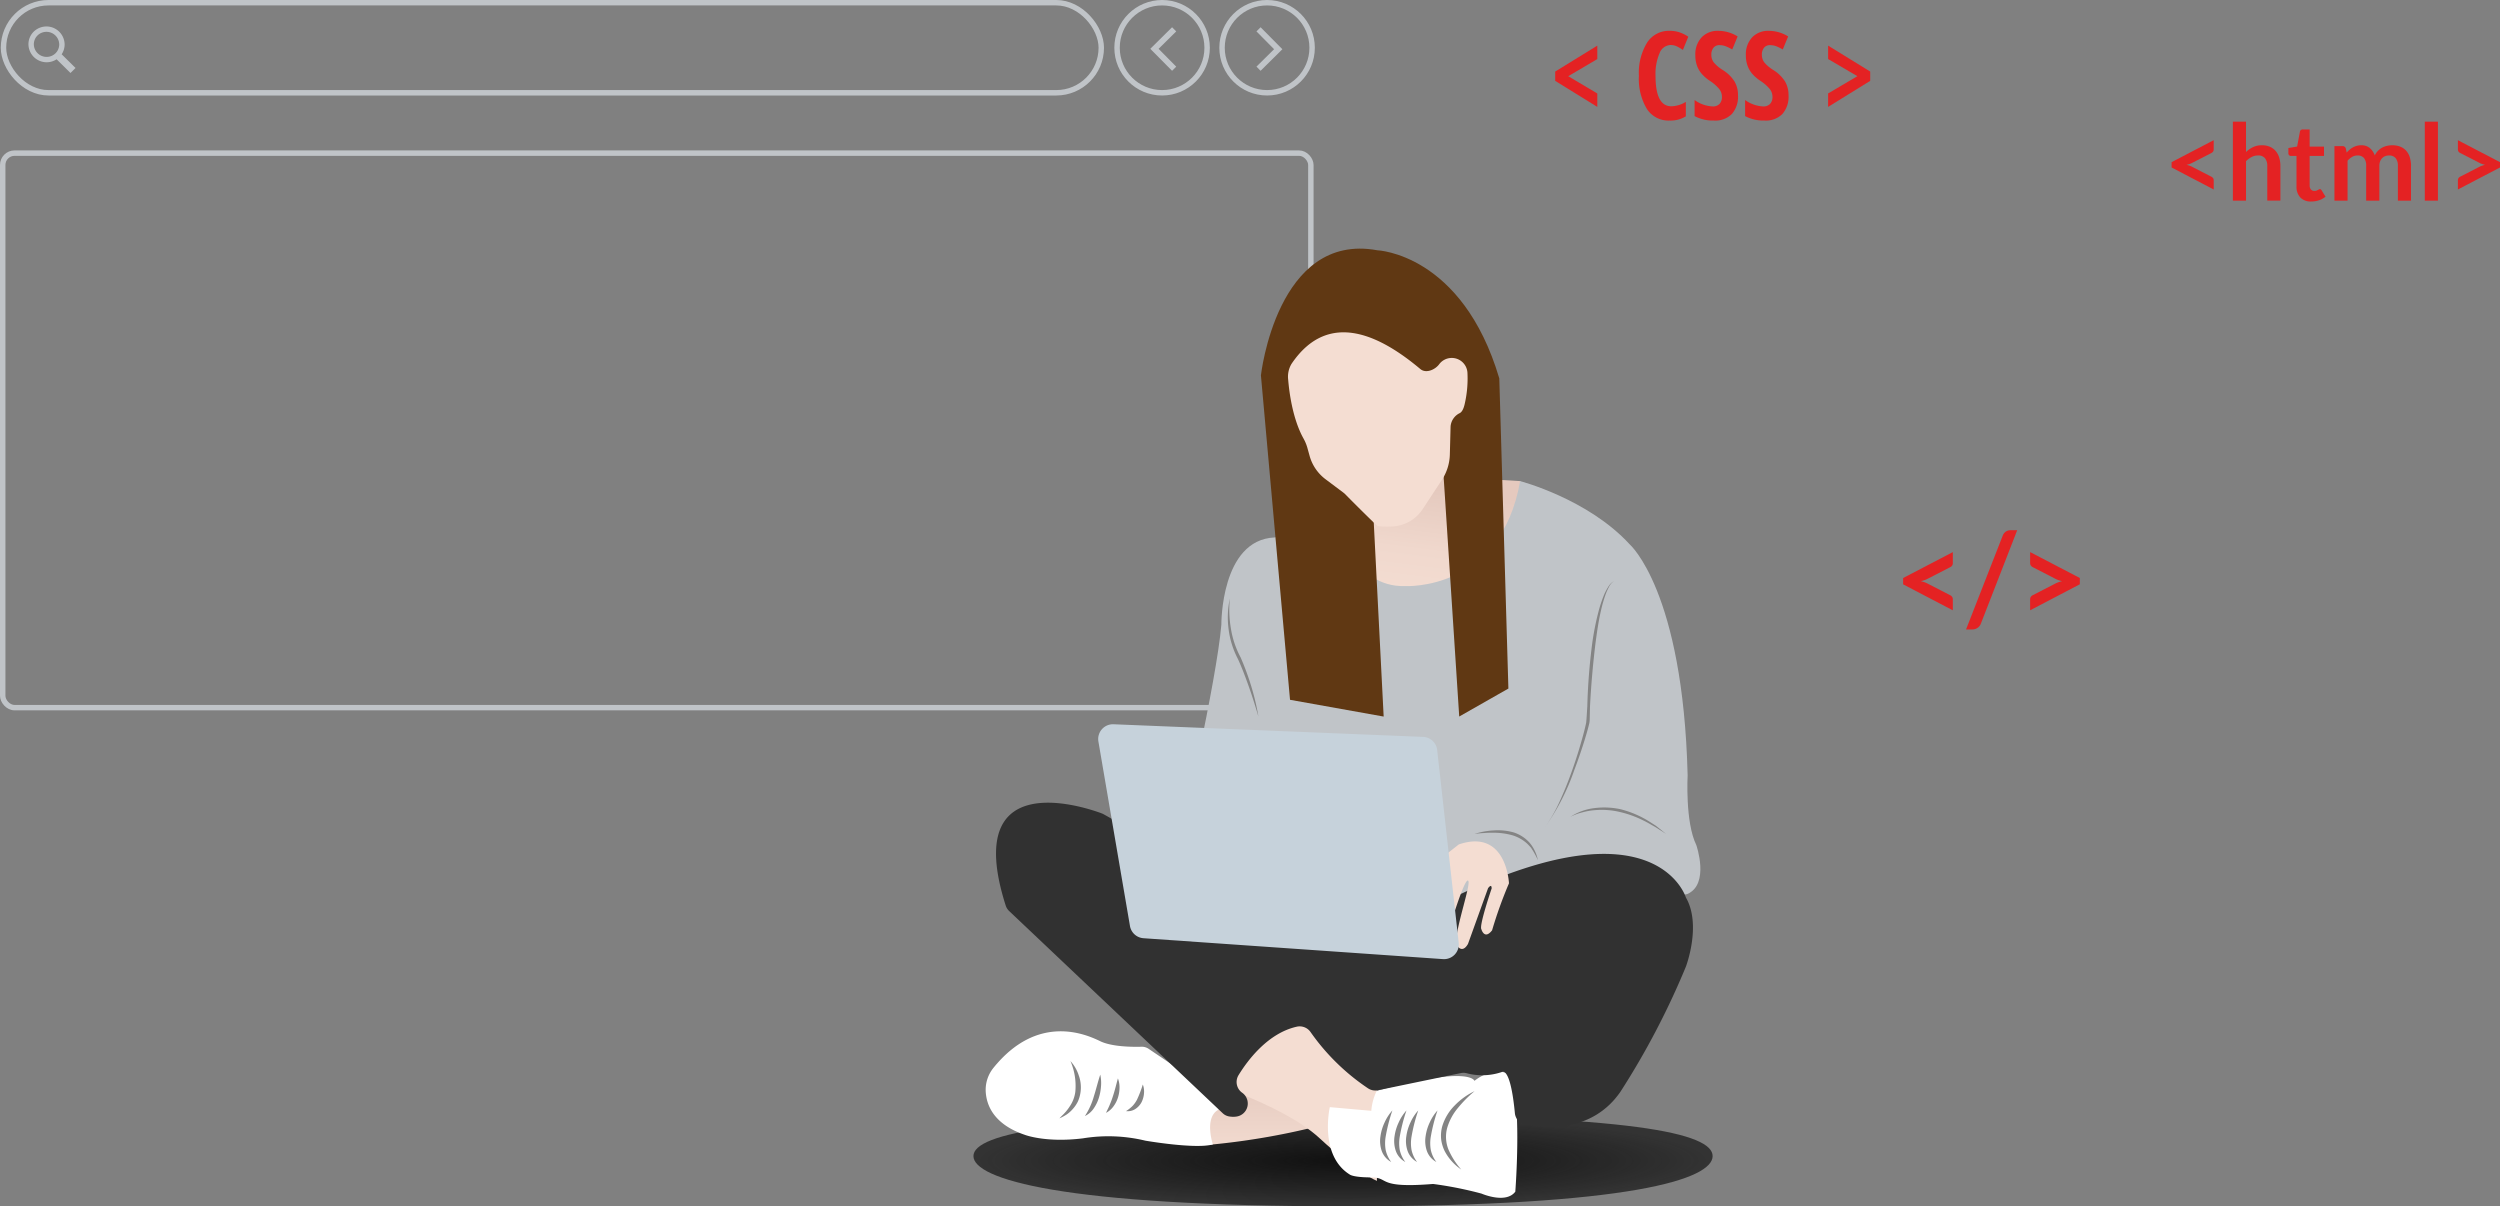 <svg xmlns="http://www.w3.org/2000/svg" xmlns:xlink="http://www.w3.org/1999/xlink" width="448.781" height="216.553" viewBox="0 0 448.781 216.553"><rect x="0" y="0" width="448.781" height="216.553" fill="#808080" stroke="none"/><defs><style>.a{fill:#e42223;}.b{fill:none;stroke:#c0c4c8;stroke-miterlimit:10;stroke-width:0.974px;}.c{fill:#c0c4c8;}.d{fill:url(#a);}.e{fill:url(#b);}.f{fill:url(#c);}.g{fill:#f4ddd2;}.h{fill:#fff;}.i{fill:#313131;}.j{fill:#603813;}.k{fill:#c6d2db;}.l{fill:#848484;}</style><radialGradient id="a" cx="0.5" cy="0.5" r="0.5" gradientUnits="objectBoundingBox"><stop offset="0" stop-color="#111"/><stop offset="1" stop-opacity="0.6"/></radialGradient><linearGradient id="b" x1="0.534" y1="0.176" x2="0.375" y2="1.024" gradientUnits="objectBoundingBox"><stop offset="0" stop-color="#e5c9be"/><stop offset="0.028" stop-color="#e5cabf"/><stop offset="0.522" stop-color="#f0d8cd"/><stop offset="0.945" stop-color="#f4ddd2"/></linearGradient><linearGradient id="c" x1="0.5" y1="0.065" x2="0.5" y2="1.544" xlink:href="#b"/></defs><g transform="translate(-1167.663 -1787.382)"><g transform="translate(1557.492 1809.223)"><path class="a" d="M959.52,1.1l7.556-3.94v1.679a.662.662,0,0,1-.1.348.776.776,0,0,1-.315.272L963.2,1.238a3.2,3.2,0,0,1-.463.2c-.162.054-.336.1-.52.148q.276.067.52.148a3.154,3.154,0,0,1,.463.2l3.463,1.784a.77.77,0,0,1,.315.272.66.66,0,0,1,.1.348V6.008l-7.556-3.95Z" transform="translate(-959.52 6.166)"/><path class="a" d="M988.782,2.484V-11.694h2.357v5.448a5,5,0,0,1,1.259-.878,3.656,3.656,0,0,1,1.612-.334,3.5,3.5,0,0,1,1.422.272,2.812,2.812,0,0,1,1.035.763,3.344,3.344,0,0,1,.63,1.174,4.983,4.983,0,0,1,.215,1.5v6.23h-2.356v-6.23a2.091,2.091,0,0,0-.415-1.388,1.539,1.539,0,0,0-1.245-.491,2.454,2.454,0,0,0-1.145.277,4.1,4.1,0,0,0-1.011.754V2.484Z" transform="translate(-977.782 11.694)"/><path class="a" d="M1019.38,4.948a2.573,2.573,0,0,1-1.955-.721,2.763,2.763,0,0,1-.687-1.989V-3.228h-.992a.475.475,0,0,1-.329-.124.474.474,0,0,1-.138-.372v-.935l1.574-.258.5-2.671a.473.473,0,0,1,.176-.3.56.56,0,0,1,.348-.1h1.221v3.082h2.576v1.679h-2.576v5.3a1.039,1.039,0,0,0,.229.715.777.777,0,0,0,.611.258A1.113,1.113,0,0,0,1020.3,3a2.071,2.071,0,0,0,.257-.11q.109-.058.2-.11a.328.328,0,0,1,.172-.053.27.27,0,0,1,.172.053.8.8,0,0,1,.143.158l.706,1.145a3.564,3.564,0,0,1-1.183.649A4.4,4.4,0,0,1,1019.38,4.948Z" transform="translate(-994.317 9.382)"/><path class="a" d="M1037.282,9.516V-.273h1.441a.579.579,0,0,1,.6.429l.152.725a5.536,5.536,0,0,1,.539-.525,3.464,3.464,0,0,1,.6-.41,3.251,3.251,0,0,1,.687-.272,3.048,3.048,0,0,1,.806-.1,2.286,2.286,0,0,1,1.522.5,3.02,3.02,0,0,1,.892,1.331,2.987,2.987,0,0,1,.572-.835,3.155,3.155,0,0,1,.754-.568,3.484,3.484,0,0,1,.873-.324,4.192,4.192,0,0,1,.93-.105,3.909,3.909,0,0,1,1.441.248,2.771,2.771,0,0,1,1.059.725,3.2,3.2,0,0,1,.653,1.164,5.077,5.077,0,0,1,.224,1.574v6.23h-2.357V3.286a2.094,2.094,0,0,0-.41-1.407,1.506,1.506,0,0,0-1.2-.473,1.8,1.8,0,0,0-.672.124,1.6,1.6,0,0,0-.544.358,1.627,1.627,0,0,0-.367.587,2.28,2.28,0,0,0-.134.811v6.23h-2.366V3.286a2.131,2.131,0,0,0-.4-1.431,1.477,1.477,0,0,0-1.168-.448,1.891,1.891,0,0,0-.949.253,3.2,3.2,0,0,0-.825.692V9.516Z" transform="translate(-1008.049 4.662)"/><path class="a" d="M1082.784-11.694V2.484h-2.357V-11.694Z" transform="translate(-1034.975 11.694)"/><path class="a" d="M1096.238,6.008V4.329a.659.659,0,0,1,.1-.348.767.767,0,0,1,.315-.272l3.463-1.784a4.549,4.549,0,0,1,.983-.344c-.185-.044-.357-.094-.52-.148a3.174,3.174,0,0,1-.463-.2l-3.463-1.774a.772.772,0,0,1-.315-.272.661.661,0,0,1-.1-.348V-2.836l7.557,3.94v.954Z" transform="translate(-1044.842 6.166)"/></g><g transform="translate(1446.842 1792.912)"><path class="a" d="M1228.838-142.9l-7.557-4.674v-1.672l7.557-4.653v2.413l-5.221,3.076,5.221,3.1Z" transform="translate(-1221.28 156.56)"/><path class="a" d="M1256.183-156.519a2.2,2.2,0,0,0-1.978,1.469,9.4,9.4,0,0,0-.724,4.084q0,5.446,2.841,5.446a5.191,5.191,0,0,0,2.6-.794v2.595a5.216,5.216,0,0,1-2.937.761,4.614,4.614,0,0,1-4.069-2.106,10.526,10.526,0,0,1-1.42-5.923,10.416,10.416,0,0,1,1.463-5.95,4.662,4.662,0,0,1,4.068-2.133,5.723,5.723,0,0,1,1.646.236,6.59,6.59,0,0,1,1.688.825l-.965,2.369a8.563,8.563,0,0,0-1.029-.605A2.623,2.623,0,0,0,1256.183-156.519Z" transform="translate(-1235.472 159.07)"/><path class="a" d="M1277.719-147.493a4.7,4.7,0,0,1-1.109,3.366,4.206,4.206,0,0,1-3.2,1.168,7.036,7.036,0,0,1-3.484-.8v-2.883a6.034,6.034,0,0,0,3.227,1.147,1.625,1.625,0,0,0,1.259-.461,1.781,1.781,0,0,0,.423-1.254,2.278,2.278,0,0,0-.5-1.431,7.509,7.509,0,0,0-1.662-1.443,7.4,7.4,0,0,1-1.527-1.334,4.809,4.809,0,0,1-.8-1.431,5.469,5.469,0,0,1-.284-1.844,4.445,4.445,0,0,1,1.12-3.194,3.949,3.949,0,0,1,3.007-1.179,6.583,6.583,0,0,1,3.463,1.008l-.965,2.337a9.3,9.3,0,0,0-1.077-.536,3.1,3.1,0,0,0-1.206-.236,1.324,1.324,0,0,0-1.088.466,1.951,1.951,0,0,0-.381,1.27,2.2,2.2,0,0,0,.456,1.383,6.751,6.751,0,0,0,1.592,1.34,6.617,6.617,0,0,1,2.138,2.1A4.882,4.882,0,0,1,1277.719-147.493Z" transform="translate(-1244.906 159.07)"/><path class="a" d="M1295.353-147.493a4.7,4.7,0,0,1-1.109,3.366,4.206,4.206,0,0,1-3.2,1.168,7.032,7.032,0,0,1-3.483-.8v-2.883a6.03,6.03,0,0,0,3.226,1.147,1.626,1.626,0,0,0,1.26-.461,1.781,1.781,0,0,0,.423-1.254,2.278,2.278,0,0,0-.5-1.431,7.508,7.508,0,0,0-1.662-1.443,7.4,7.4,0,0,1-1.528-1.334,4.814,4.814,0,0,1-.8-1.431,5.469,5.469,0,0,1-.284-1.844,4.445,4.445,0,0,1,1.12-3.194,3.95,3.95,0,0,1,3.007-1.179,6.584,6.584,0,0,1,3.463,1.008l-.965,2.337a9.3,9.3,0,0,0-1.077-.536,3.1,3.1,0,0,0-1.206-.236,1.323,1.323,0,0,0-1.088.466,1.951,1.951,0,0,0-.381,1.27,2.2,2.2,0,0,0,.456,1.383,6.745,6.745,0,0,0,1.592,1.34,6.622,6.622,0,0,1,2.138,2.1A4.883,4.883,0,0,1,1295.353-147.493Z" transform="translate(-1253.47 159.07)"/><path class="a" d="M1316.531-145.315l5.252-3.1-5.252-3.076V-153.9l7.557,4.653v1.672l-7.557,4.674Z" transform="translate(-1267.541 156.56)"/></g><g transform="translate(1509.297 1882.561)"><path class="a" d="M1102.961-130.319l8.922-4.653v1.982a.784.784,0,0,1-.113.412.917.917,0,0,1-.372.321l-4.089,2.1a3.749,3.749,0,0,1-.547.231c-.191.064-.4.122-.614.175.218.052.423.111.614.175a3.753,3.753,0,0,1,.547.231l4.089,2.107a.911.911,0,0,1,.372.321.782.782,0,0,1,.113.411v1.983l-8.922-4.664Z" transform="translate(-1102.961 138.903)"/><path class="a" d="M1123.793-124.523a1.649,1.649,0,0,1-.259.451,1.546,1.546,0,0,1-.361.321,1.694,1.694,0,0,1-.428.2,1.519,1.519,0,0,1-.44.068h-1.172l6.579-16.829a1.586,1.586,0,0,1,.552-.727,1.47,1.47,0,0,1,.867-.254h1.183Z" transform="translate(-1109.837 141.296)"/><path class="a" d="M1139.636-124.529v-1.983a.783.783,0,0,1,.112-.411.913.913,0,0,1,.372-.321l4.089-2.107a5.375,5.375,0,0,1,1.16-.405q-.326-.079-.614-.175a3.725,3.725,0,0,1-.546-.231l-4.089-2.1a.919.919,0,0,1-.372-.321.785.785,0,0,1-.112-.412v-1.982l8.921,4.653v1.126Z" transform="translate(-1116.836 138.903)"/></g><g transform="translate(1168.15 1787.869)"><rect class="b" width="197.066" height="16.17" rx="8.085" transform="translate(0.141)"/><g transform="translate(200.038)"><ellipse class="b" cx="8.085" cy="8.085" rx="8.085" ry="8.085" transform="translate(0)"/><ellipse class="b" cx="8.085" cy="8.085" rx="8.085" ry="8.085" transform="translate(18.847)"/><path class="c" d="M-366.611-1377.794l-3.91,3.873,3.91,3.947.745-.745-3.165-3.2,3.165-3.128Z" transform="translate(376.488 1382.197)"/><path class="c" d="M-331.989-1369.974l3.91-3.873-3.91-3.947-.745.745,3.165,3.2-3.165,3.128Z" transform="translate(357.756 1382.197)"/></g><path class="c" d="M-292.24-1370.665l-2.491-2.462a3.173,3.173,0,0,0,.534-1.768,3.268,3.268,0,0,0-3.258-3.224,3.293,3.293,0,0,0-2.294.934,3.183,3.183,0,0,0-.943,2.269,3.267,3.267,0,0,0,3.258,3.224h.013a3.261,3.261,0,0,0,1.785-.536l2.49,2.462Zm-2.927-4.23a2.227,2.227,0,0,1-.66,1.586,2.286,2.286,0,0,1-1.6.655h-.01a2.293,2.293,0,0,1-2.287-2.26,2.226,2.226,0,0,1,.659-1.586,2.278,2.278,0,0,1,1.608-.655A2.293,2.293,0,0,1-295.168-1374.9Z" transform="translate(305.311 1382.382)"/><rect class="b" width="234.829" height="99.542" rx="2.124" transform="translate(0 27)"/></g><g transform="translate(1342.408 1832.015)"><path class="d" d="M114.656,0c51.414,0,65.7,3.295,65.7,7.378S166.07,16.4,114.656,16.4,47.663,11.461,47.663,7.378,63.242,0,114.656,0Z" transform="translate(-47.663 155.521)"/><g transform="translate(2.19 0)"><path class="e" d="M299.588,110.3s.779,1.428.208,1.9l-6.175,1.446,2.823,9.13,11.563,5.033,18.362-5.336s3.395-12.4,3.395-12.957-2.355-3.672-2.355-3.672-5.709-.42-8.956-.321a20.367,20.367,0,0,0-2.832.321c-.747.181-1.338-1.108-3.317-2.841Z" transform="translate(-231.463 -64.109)"/><path class="c" d="M264.556,170.2s6.513-28.409,7.344-38.387c0,0-.138-15.244,9.563-15.66l11.086-2.495s2.911,11.5,12.334,11.225c0,0,17.184.97,20.648-18.847,0,0,12.2,3.187,19.678,11.363,0,0,9.562,8.315,10.393,41.435,0,0-.468,8.436,1.559,12.542,0,0,2.442,7.016-1.612,8.783l-1.871.364-30.427-3.9s-6.608,4-12.688,7.431Z" transform="translate(-229.586 -64.306)"/><path class="f" d="M271.431,224.633l18.154-4.781.589,9.112a128.091,128.091,0,0,1-19.747,3.5C258.4,233.745,271.431,224.633,271.431,224.633Z" transform="translate(-229.636 -71.657)"/><path class="g" d="M287.149,205.778l12.823,16.089V238.1s-3.469-1.351-10.329-7.691-22.865-11.017-22.865-11.017Z" transform="translate(-229.73 -70.748)"/><path class="h" d="M256.43,214.768a2.157,2.157,0,0,0-1.278-.373c-1.539.044-5.308.032-7.423-1-2.587-1.261-11.209-5.031-19.145,4.778a6.264,6.264,0,0,0-1.4,4.26c.133,2.45,1.422,5.87,7,7.769,0,0,3.742,1.469,10.445.637a28.257,28.257,0,0,1,11.208.415s8.956,1.559,12.126.675c0,0-1.556-4.622.841-6.139a1.384,1.384,0,0,0,.64-1.6c-.33-.954-1.41-2.342-4.553-3.851a10.037,10.037,0,0,1-1.279-.72Z" transform="translate(-227.172 -71.125)"/><path class="h" d="M300.647,226.4l-7.449-.659s-1.975,8.626,3.569,12.091c0,0,.555.52,3.88.52s.866,2.009,11.086,1.178a66.862,66.862,0,0,1,8.7,1.732s4.366,1.905,6.063-.347c0,0,1.42-18.4-1.386-21.237,0,0-2.676-1.23-5.95,1.342,0,0-.7-2.832-17.539,1.793A9.785,9.785,0,0,0,300.647,226.4Z" transform="translate(-231.414 -71.627)"/><path class="i" d="M273.357,219.823h0a2.356,2.356,0,0,1-.659-3.159c1.679-2.733,5.277-7.523,10.424-8.695a2.378,2.378,0,0,1,2.5.953,39.234,39.234,0,0,0,10.323,10.107,2.364,2.364,0,0,0,1.79.341l14.856-3.077a2.291,2.291,0,0,1,1.141.046,10.938,10.938,0,0,0,6.217-.234s1.525-1.294,2.353,7.36a2.373,2.373,0,0,0,1.907,2.112c3.632.7,12.023,1.36,17.047-5.938a140.228,140.228,0,0,0,11.745-22.45s2.858-7.483,0-12.42c0,0-6.859-22.776-58.572,9.388a2.373,2.373,0,0,1-2.411.063L248.49,169.833a2.458,2.458,0,0,0-.318-.149c-2.229-.844-25.445-9.1-17.272,16.527a2.394,2.394,0,0,0,.632,1l38.3,36.262a2.216,2.216,0,0,0,1.014.568,4.065,4.065,0,0,0,1.508.051A2.366,2.366,0,0,0,273.357,219.823Z" transform="translate(-227.3 -68.292)"/><path class="j" d="M300.111,107.746l1.923,37.677-16.81-3.01L280,84.17s2.875-25.776,20.891-22.45c0,0,15.244.554,21.9,23l1.634,55.675-8.827,5.023-2.854-43.861Z" transform="translate(-230.584 -61.424)"/><path class="g" d="M285.231,86.012c.186,2.247.792,6.973,2.711,10.468a7.837,7.837,0,0,1,.71,1.661l.425,1.528a7.872,7.872,0,0,0,2.862,4.192l3.216,2.412a2.857,2.857,0,0,1,.334.294c.918.949,5.619,5.637,5.807,5.7a14.128,14.128,0,0,0,2.881.054,6.909,6.909,0,0,0,5.191-3.089l3.451-5.248a8.733,8.733,0,0,0,1.431-4.564l.132-5.02a2.911,2.911,0,0,1,1.66-2.418c.321-.176.627-.615.845-1.509a20.319,20.319,0,0,0,.52-5.793,2.822,2.822,0,0,0-4.986-1.574c-.032.039-.064.08-.094.121-.776,1.024-2.391,1.674-3.376.847-6.84-5.743-16.35-10.941-23.11-.947A4.485,4.485,0,0,0,285.231,86.012Z" transform="translate(-230.92 -62.462)"/><path class="g" d="M317.677,175.724,313.37,179.1,316,190.741s2.651-8.886,3.326-8.523c.7.28-2.175,8.265-2.129,11.1.01.593,1.055,2.152,2.129.265l3.6-9.995s.665-.949.645.049c0,0-2.292,6.689-1.841,7.313,0,0,.537,1.975,1.922.191a76.576,76.576,0,0,1,3.032-8.436S326.279,172.8,317.677,175.724Z" transform="translate(-232.739 -68.772)"/><path class="k" d="M307.1,154.966,251.532,152.7a2.652,2.652,0,0,0-2.722,3.1l5.663,33.108a2.651,2.651,0,0,0,2.429,2.2l53.766,3.751a2.651,2.651,0,0,0,2.819-2.939l-3.863-34.592A2.652,2.652,0,0,0,307.1,154.966Z" transform="translate(-228.567 -67.319)"/><g transform="translate(13.247 59.677)"><path class="l" d="M248.977,219.944a6.96,6.96,0,0,1,.135,2.08,8.96,8.96,0,0,1-.379,2.055,7.017,7.017,0,0,1-.916,1.91,3.991,3.991,0,0,1-1.595,1.386,12.789,12.789,0,0,0,1.618-3.575C248.242,222.555,248.534,221.271,248.977,219.944Z" transform="translate(-241.649 -131.34)"/><path class="l" d="M252.409,220.667a4.41,4.41,0,0,1,.286,1.724,6.094,6.094,0,0,1-.285,1.732,5.314,5.314,0,0,1-.808,1.572,3.889,3.889,0,0,1-1.324,1.155c.235-.55.5-1.019.692-1.523a15.892,15.892,0,0,0,.55-1.493C251.858,222.826,252.092,221.793,252.409,220.667Z" transform="translate(-241.911 -131.387)"/><path class="l" d="M257.125,221.833a3.546,3.546,0,0,1,.212,1.6,4.228,4.228,0,0,1-.447,1.594,3.294,3.294,0,0,1-1.167,1.242,2.5,2.5,0,0,1-1.612.342,6.988,6.988,0,0,0,1.166-.921,5.224,5.224,0,0,0,.788-1.1A20.331,20.331,0,0,0,257.125,221.833Z" transform="translate(-242.158 -131.462)"/><path class="l" d="M243.308,217.333a7.1,7.1,0,0,1,1.507,2.615,6.275,6.275,0,0,1-.152,4.607,5.905,5.905,0,0,1-.866,1.311,6,6,0,0,1-1.136,1.039,9.17,9.17,0,0,1-1.328.717c.334-.385.712-.693,1.024-1.062a8.518,8.518,0,0,0,.854-1.131,5.962,5.962,0,0,0,.969-2.539A11.207,11.207,0,0,0,243.308,217.333Z" transform="translate(-241.333 -131.171)"/><path class="l" d="M320.583,223.111a22.194,22.194,0,0,0-2.992,3.02,9.857,9.857,0,0,0-1.924,3.584,6.146,6.146,0,0,0,.253,3.928,13.424,13.424,0,0,0,2.273,3.535,9.125,9.125,0,0,1-2.938-3.235,6.77,6.77,0,0,1-.669-2.175,6.446,6.446,0,0,1,.177-2.291,8.881,8.881,0,0,1,2.283-3.828A12.283,12.283,0,0,1,320.583,223.111Z" transform="translate(-246.062 -131.544)"/><path class="l" d="M313.737,226.815a30.481,30.481,0,0,0-1.214,4.758,7,7,0,0,0,.008,2.325,5.454,5.454,0,0,0,1,2.167,3.635,3.635,0,0,1-1.7-1.967,5.491,5.491,0,0,1-.233-2.648,8.588,8.588,0,0,1,.745-2.488A8.233,8.233,0,0,1,313.737,226.815Z" transform="translate(-245.867 -131.784)"/><path class="l" d="M310.038,226.815a30.488,30.488,0,0,0-1.214,4.758,7.027,7.027,0,0,0,.008,2.325,5.455,5.455,0,0,0,1,2.167,3.638,3.638,0,0,1-1.7-1.967,5.479,5.479,0,0,1-.232-2.648,8.558,8.558,0,0,1,.744-2.488A8.232,8.232,0,0,1,310.038,226.815Z" transform="translate(-245.628 -131.784)"/><path class="l" d="M307.779,226.815a30.488,30.488,0,0,0-1.214,4.758,7,7,0,0,0,.008,2.325,5.441,5.441,0,0,0,1,2.167,3.635,3.635,0,0,1-1.7-1.967,5.491,5.491,0,0,1-.233-2.648,8.586,8.586,0,0,1,.745-2.488A8.231,8.231,0,0,1,307.779,226.815Z" transform="translate(-245.483 -131.784)"/><path class="l" d="M305.075,226.815a30.488,30.488,0,0,0-1.214,4.758,7.052,7.052,0,0,0,.008,2.325,5.456,5.456,0,0,0,1,2.167,3.638,3.638,0,0,1-1.7-1.967,5.479,5.479,0,0,1-.232-2.648,8.559,8.559,0,0,1,.744-2.488A8.233,8.233,0,0,1,305.075,226.815Z" transform="translate(-245.308 -131.784)"/><path class="l" d="M346.917,125.222a2.617,2.617,0,0,0-.937,1.079,11,11,0,0,0-.593,1.322,24.891,24.891,0,0,0-.805,2.79c-.442,1.888-.717,3.814-.977,5.737q-.717,5.781-1.017,11.622l-.03,1.46-.017.73a3.864,3.864,0,0,1-.075.773c-.226.969-.5,1.9-.785,2.839q-.857,2.8-1.9,5.545a40.48,40.48,0,0,1-5.342,10.38,27.677,27.677,0,0,0,2.863-5.077c.8-1.771,1.51-3.585,2.155-5.421s1.227-3.692,1.748-5.564c.26-.934.51-1.88.7-2.815.088-.874.134-1.92.2-2.872a108.085,108.085,0,0,1,.928-11.678,50.5,50.5,0,0,1,1.182-5.75,23.4,23.4,0,0,1,.961-2.779,11.238,11.238,0,0,1,.7-1.3A2.658,2.658,0,0,1,346.917,125.222Z" transform="translate(-247.347 -125.222)"/><path class="l" d="M339.37,170.364a9.949,9.949,0,0,1,4.362-1.584,13.815,13.815,0,0,1,4.672.207,17.982,17.982,0,0,1,4.347,1.73c.684.373,1.324.824,1.985,1.234l1.818,1.462-1.96-1.255c-.68-.367-1.331-.78-2.022-1.109a18.915,18.915,0,0,0-4.282-1.563,14.126,14.126,0,0,0-4.511-.334,11.392,11.392,0,0,0-2.249.4A9.393,9.393,0,0,0,339.37,170.364Z" transform="translate(-247.665 -128.028)"/><path class="l" d="M321,173.7a13.438,13.438,0,0,1,3.437-.63,10.548,10.548,0,0,1,3.49.332,6.5,6.5,0,0,1,2.943,1.871,6.941,6.941,0,0,1,1.494,3.138,14.034,14.034,0,0,0-.794-1.542l-.449-.71-.566-.606a6.843,6.843,0,0,0-2.788-1.615,12.542,12.542,0,0,0-3.309-.45,14.854,14.854,0,0,0-1.716.052C322.162,173.558,321.587,173.628,321,173.7Z" transform="translate(-246.478 -128.311)"/><path class="l" d="M274.012,128.556a20.3,20.3,0,0,0,.2,5.468,16.366,16.366,0,0,0,1.744,5.139,48.26,48.26,0,0,1,1.914,5.208,43.227,43.227,0,0,1,1.271,5.386c-.526-1.767-1.069-3.523-1.681-5.252s-1.25-3.454-2.014-5.109a15.737,15.737,0,0,1-1.659-5.309A16.03,16.03,0,0,1,274.012,128.556Z" transform="translate(-243.42 -125.437)"/></g></g></g></g></svg>